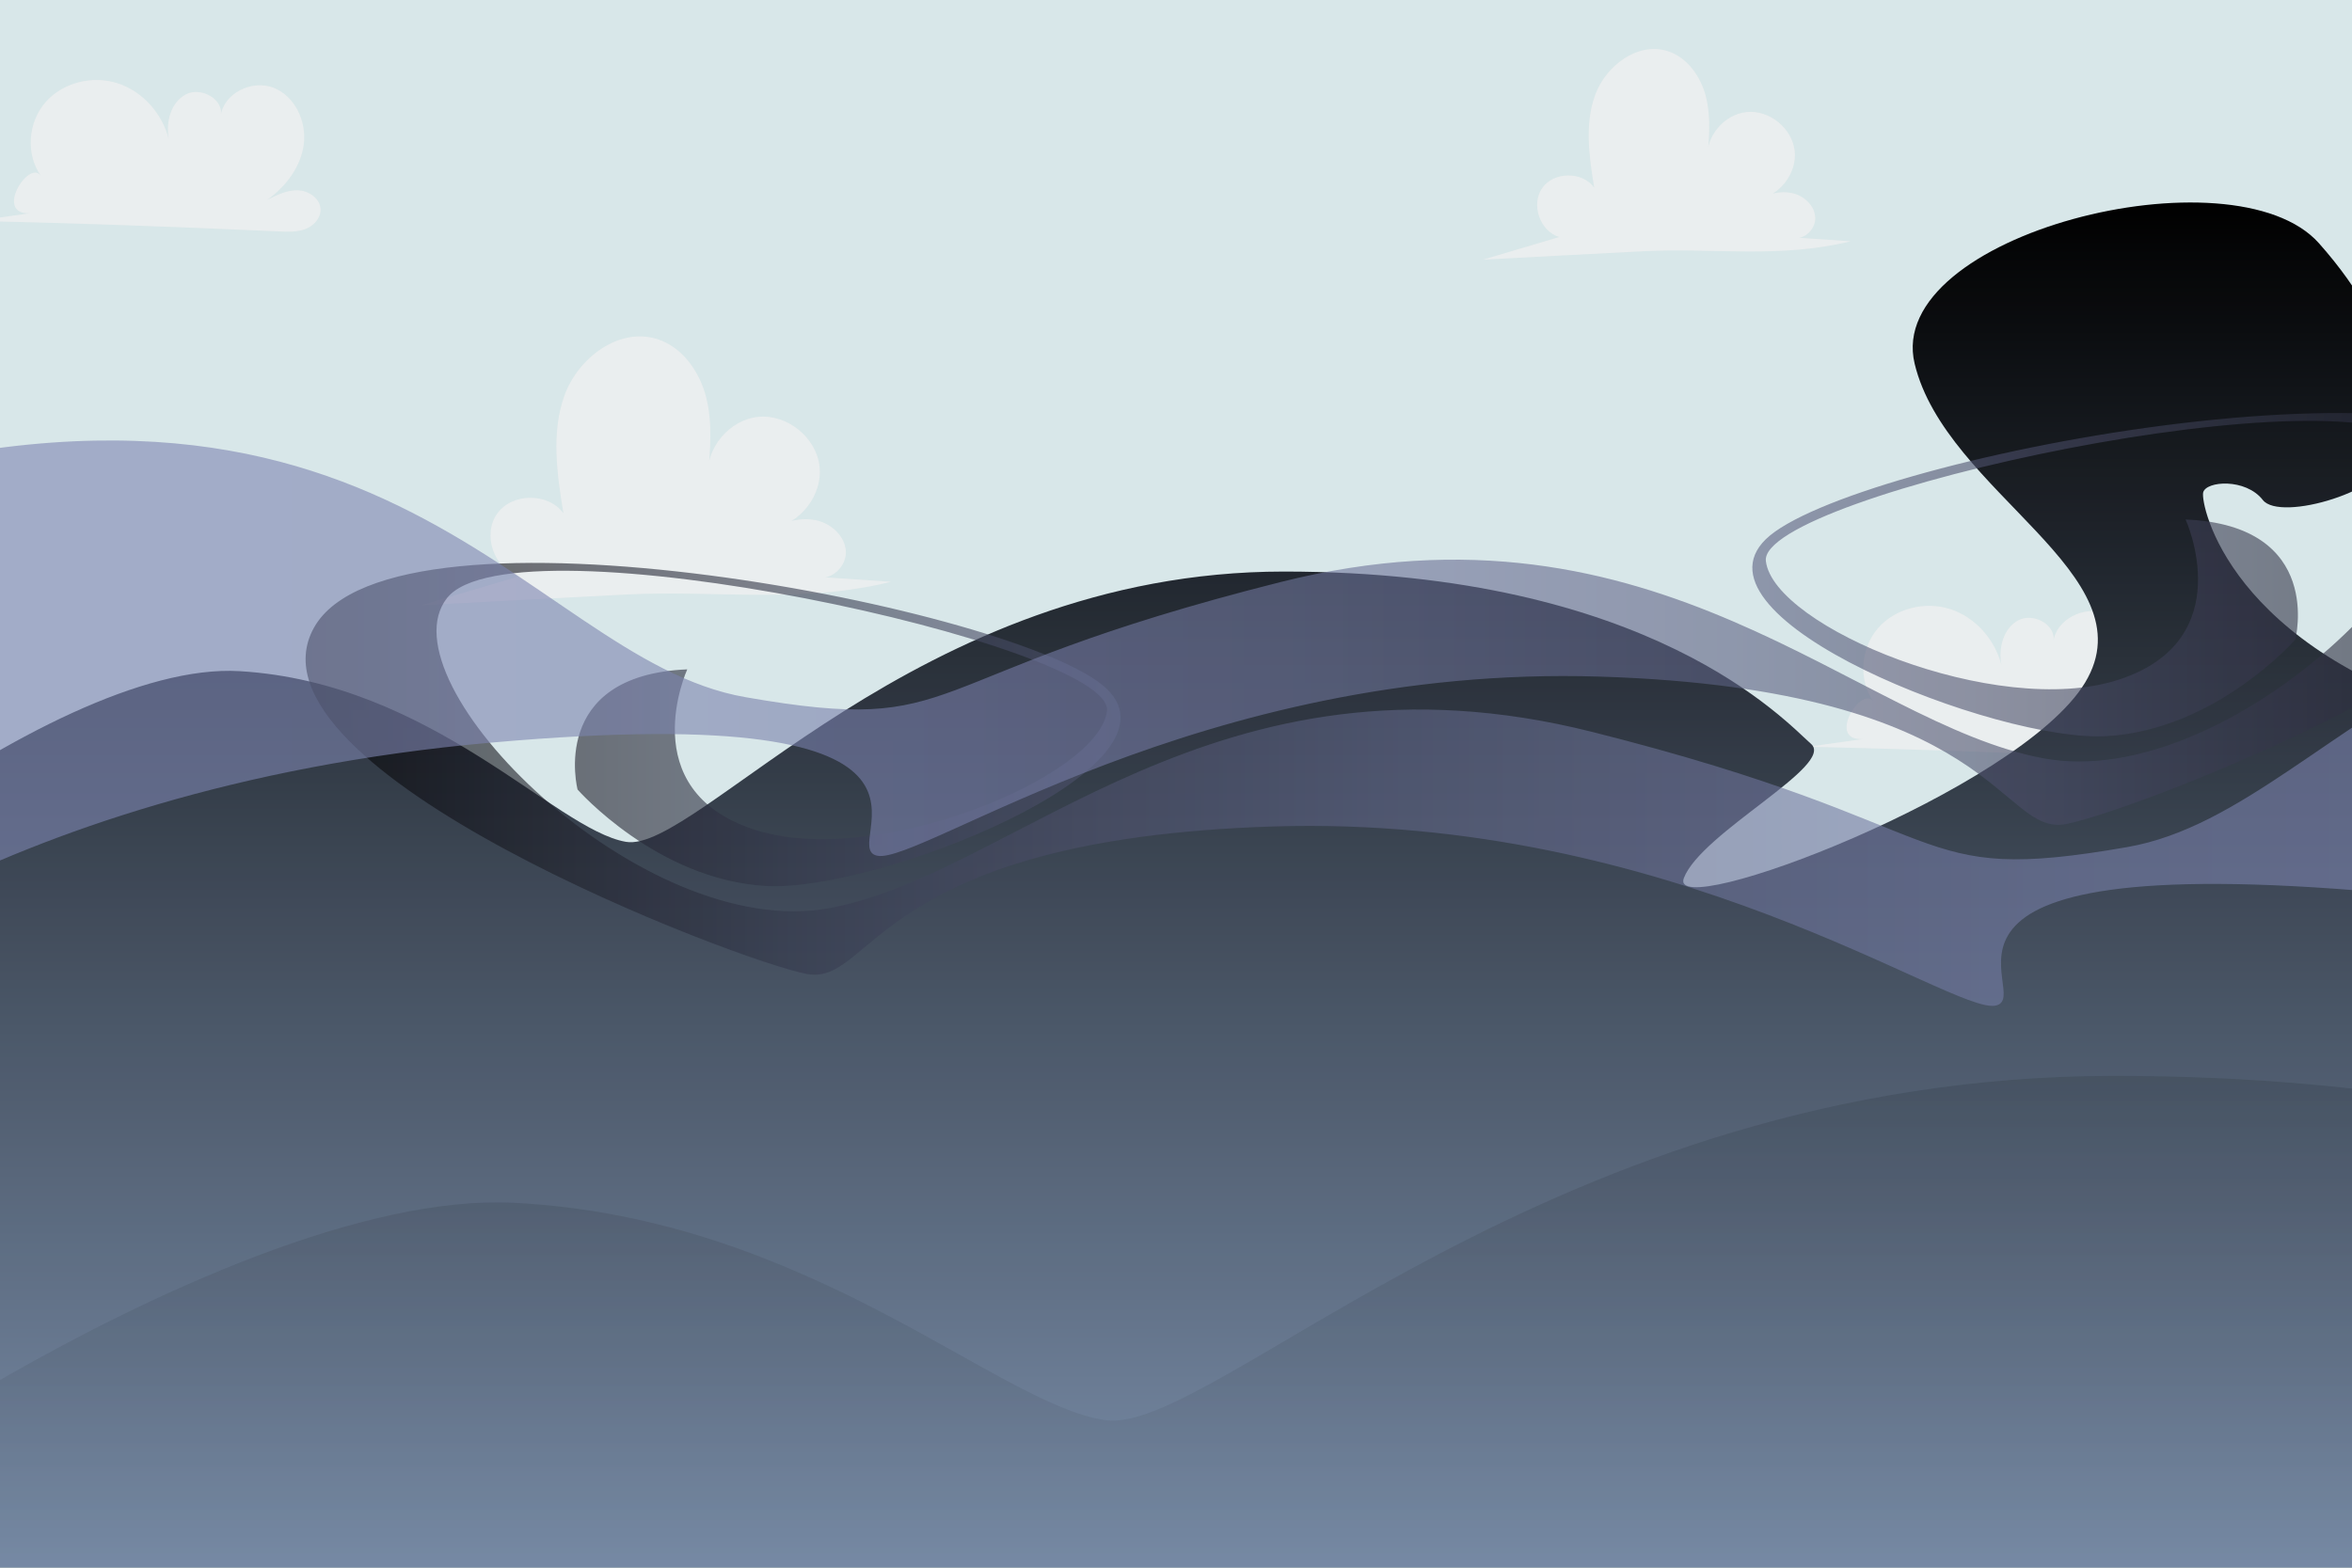 <svg width="1440" height="960" viewBox="0 0 1440 960" fill="none" xmlns="http://www.w3.org/2000/svg">
<rect x="0" y="0" width="1440" height="960" fill="#333333" stroke="none"/>
<g clip-path="url(#clip0_211_772)">
<rect width="1440" height="960" fill="white"/>
<g clip-path="url(#clip1_211_772)">
<rect width="1623" height="1033" transform="translate(-92 -45)" fill="#E3F2F4"/>
<path d="M364.335 919.835C310.235 921.139 259.166 917.247 205.782 923.138C179.805 925.999 37.672 940.916 37.061 910.01C10.748 899.932 -18.555 905.087 -46.699 906.581C-74.844 908.074 -106.714 903.951 -124.018 881.713C-136.901 865.155 -138.374 842.118 -133.975 821.626C-128.418 795.791 -112.63 770.523 -87.916 761.119C-63.203 751.715 -30.217 764.106 -23.859 789.774C-20.028 772.354 -10.808 758.552 3.675 748.348C21.273 735.936 48.05 734.105 62.974 749.611C61.185 718.579 86.256 688.346 117.095 684.328C147.935 680.309 179.91 703.136 186.12 733.6C196.709 684.391 194.267 642.082 244.999 615.847C278.132 598.721 327.264 607.915 340.147 642.903C360.651 592.557 412.435 556.581 466.767 554.919C521.119 553.257 575.009 585.993 598.543 634.971C605.574 604.044 640.687 582.627 671.42 590.537C702.154 598.427 722.573 634.129 713.795 664.593C722.321 647.657 749.518 649.004 761.98 663.31C774.442 677.616 775.347 698.592 772.8 717.38C791.114 683.507 824.163 657.966 861.57 648.793C898.977 639.62 940.11 646.942 972.023 668.486C955.372 637.58 965.371 596.239 991.452 572.717C1017.53 549.196 1056.41 542.779 1090.35 551.889C1124.28 560.999 1153.29 584.099 1174.4 612.165C1178.97 584.962 1215.66 559.421 1241.83 574.359C1263.74 586.855 1279.53 630.069 1282.6 652.917C1300.85 619.276 1346.91 602.824 1380.83 623.884C1413.83 644.354 1422.19 695.457 1397.43 725.374C1408.61 711.825 1431.24 711.952 1444.82 723.06C1458.4 734.189 1463.47 753.314 1461.32 770.734C1459.18 788.154 1450.78 804.185 1441.32 818.954C1468.63 805.511 1502.62 806.668 1528.96 821.963C1547.67 832.84 1563.27 854.341 1557.21 875.107C1550.16 899.238 1520.43 907.001 1495.51 910.41C1432.13 919.078 1368.45 925.389 1304.71 930.775C1245.79 935.74 1188.32 944.198 1130.26 950.909C1084.05 956.253 1037.36 950.636 991.116 945.692C783.031 923.433 573.493 914.786 364.292 919.856L364.335 919.835Z" fill="#F1F4DC"/>
<path d="M1482.77 758.237C1495 759.078 1506.71 765.621 1513.82 775.572C1518.62 782.305 1521.32 790.279 1523.93 798.126C1533.65 827.307 1543.4 856.487 1553.12 885.668C1484.23 884.721 1414.4 880.303 1345.57 882.786C1297.84 884.511 1246.44 888.971 1208.99 850.365C1202.76 843.948 1172.74 786.134 1173.96 785.945C1186.11 783.883 1199.2 789.416 1206.19 799.536C1200.48 789.1 1195.33 777.866 1195.12 765.979C1194.89 753.882 1203.71 733.264 1219.05 735.115C1230.48 736.483 1244.9 758.973 1249.64 768.314C1246.73 757.753 1243.81 747.191 1240.9 736.63C1239.15 730.318 1237.45 723.502 1239.72 717.379C1243.07 708.438 1254.54 704.378 1263.66 707.281C1272.77 710.184 1279.34 718.473 1282.6 727.457C1285.87 736.44 1286.33 746.139 1286.75 755.691C1281.32 744.961 1287.34 730.066 1298.73 726.153C1310.12 722.218 1324.05 730.234 1326.39 742.037C1323.65 728.256 1307.23 696.509 1322.37 685.422C1327.76 681.487 1335.78 682.581 1340.89 686.852C1346.01 691.123 1348.53 697.898 1349.06 704.546C1349.59 711.194 1348.32 717.842 1347.08 724.406C1346.68 710.205 1359.33 696.951 1373.54 696.656C1387.75 696.362 1400.93 709.09 1401.14 723.291C1401.14 708.143 1398.63 692.47 1414.8 685.064C1426.29 679.804 1441.81 684.454 1448.12 695.478C1455.6 708.501 1449.41 727.12 1435.98 733.811C1463.55 720.051 1512.96 729.35 1493.85 770.923C1488.88 781.758 1479.78 790.131 1470.42 797.516C1480.6 795.181 1487.55 810.118 1482.46 819.228C1476.86 829.242 1467.09 833.008 1456.27 835.049C1442.76 837.595 1427.58 837.468 1416.86 843.464C1387.16 860.106 1365.31 882.575 1329.48 886.552C1326.87 886.846 1324.18 887.056 1321.4 887.183" fill="#EAF0D8"/>
<path d="M-68.003 761.582C-59.182 765.474 -51.836 772.143 -43.226 776.498C-59.456 765.116 -69.034 744.919 -67.582 725.164C-67.139 719.252 -65.708 713.256 -62.193 708.501C-58.677 703.746 -52.783 700.443 -46.91 701.201C-39.227 702.21 -33.922 709.511 -31.354 716.811C-28.785 724.112 -27.943 732.043 -24.365 738.902C-21.018 720.998 -3.967 706.629 14.263 706.376C32.493 706.124 49.944 719.967 53.796 737.787C54.596 726.678 51.859 715.654 50.386 704.63C48.912 693.606 48.87 681.698 54.512 672.104C60.153 662.489 73.121 656.493 82.93 661.774C88.424 664.72 91.877 670.463 93.876 676.354C99.16 691.923 95.918 708.922 92.634 725.037C90.803 714.581 97.16 703.262 107.054 699.391C116.948 695.52 129.305 699.496 135.072 708.417C140.84 717.337 139.388 730.234 131.788 737.64C130.82 714.413 146.482 691.481 168.459 683.907C177.658 680.751 189.699 681.025 194.94 689.209C199.003 695.541 197.235 703.915 194.54 710.963C189.32 724.512 181.089 736.903 170.606 746.96C211.023 708.143 258.281 791.52 209.802 815.146C216.791 800.966 239.42 800.461 249.903 812.306C260.387 824.151 259.502 843.022 251.44 856.613C243.378 870.204 229.611 879.419 215.549 886.657C179.594 905.171 144.566 908.137 105.391 908.979C60.617 909.926 16.326 917.521 -28.828 916.763C-42.679 916.532 -56.762 915.9 -69.855 911.377C-131.112 890.212 -116.966 739.996 -67.981 761.603L-68.003 761.582Z" fill="#EAF0D8"/>
<path d="M1171.25 886.615C1120.56 912.703 1060.06 916.679 1005.49 901.405C973.223 892.358 943.141 872.603 921.964 846.641C912.723 835.301 897.083 835.049 884.831 826.191C872.474 817.25 862.77 804.48 858.139 789.9C855.445 781.379 854.729 771.091 860.728 764.464C867.212 757.311 878.832 757.69 887.652 761.582C896.472 765.474 903.819 772.143 912.428 776.498C896.198 765.116 886.62 744.919 888.073 725.164C888.515 719.252 889.946 713.256 893.462 708.501C896.977 703.746 902.871 700.443 908.745 701.201C916.428 702.21 921.733 709.511 924.301 716.811C926.869 724.112 927.711 732.043 931.29 738.902C934.637 720.998 951.688 706.629 969.918 706.376C988.147 706.124 1005.6 719.967 1009.45 737.787C1010.25 726.678 1007.51 715.654 1006.04 704.63C1004.57 693.606 1004.52 681.698 1010.17 672.104C1015.81 662.489 1028.78 656.493 1038.58 661.774C1044.08 664.72 1047.53 670.463 1049.53 676.354C1054.81 691.923 1051.57 708.922 1048.29 725.037C1046.46 714.581 1052.81 703.262 1062.71 699.391C1072.6 695.52 1084.96 699.496 1090.73 708.417C1096.49 717.337 1095.04 730.234 1087.44 737.64C1086.47 714.413 1102.14 691.481 1124.11 683.907C1133.31 680.751 1145.35 681.025 1150.59 689.209C1154.66 695.541 1152.89 703.915 1150.19 710.963C1144.97 724.512 1136.74 736.903 1126.26 746.96C1166.68 708.143 1213.94 791.52 1165.46 815.146C1172.45 800.966 1195.07 800.461 1205.56 812.306C1216.04 824.151 1215.16 843.022 1207.09 856.613C1199.03 870.204 1185.27 879.419 1171.2 886.657L1171.25 886.615Z" fill="#EAF0D8"/>
<path d="M610.584 835.007C597.07 837.552 581.892 837.426 571.178 843.422C541.475 860.064 519.625 882.533 483.797 886.51C446.621 890.633 390.206 878.073 363.345 850.365C357.114 843.948 327.096 786.134 328.317 785.945C340.463 783.883 353.557 789.416 360.545 799.536C354.841 789.1 349.683 777.866 349.473 765.979C349.241 753.882 358.061 733.264 373.407 735.115C384.838 736.483 399.236 758.973 403.994 768.314C401.089 757.753 398.163 747.191 395.258 736.63C393.511 730.318 391.806 723.502 394.079 717.379C397.426 708.438 408.899 704.378 418.014 707.281C427.107 710.184 433.696 718.473 436.959 727.457C440.222 736.44 440.685 746.139 441.106 755.691C435.675 744.961 441.695 730.066 453.084 726.153C464.472 722.218 478.408 730.234 480.744 742.037C478.008 728.256 461.588 696.509 476.724 685.422C482.113 681.487 490.133 682.581 495.248 686.852C500.363 691.123 502.889 697.898 503.416 704.546C503.942 711.194 502.679 717.842 501.437 724.406C501.037 710.205 513.688 696.951 527.898 696.656C542.107 696.362 555.284 709.09 555.495 723.291C555.495 708.143 552.99 692.47 569.157 685.064C580.65 679.804 596.165 684.454 602.48 695.478C609.953 708.501 603.764 727.12 590.334 733.811C617.91 720.051 667.316 729.35 648.202 770.923C643.234 781.758 634.14 790.131 624.772 797.516C634.961 795.181 641.908 810.118 636.813 819.228C631.214 829.242 621.446 833.008 610.626 835.049L610.584 835.007Z" fill="#EAF0D8"/>
<path d="M478.071 949.52C489.249 955.096 502.342 957.473 512.194 964.858H1061.59C1070.03 950.173 1071.59 931.28 1062.77 916.658C1048.63 893.179 1012.25 888.13 991.41 905.276C1002.67 893.747 1009.79 878.178 1010.92 862.084C994.547 858.886 976.843 863.451 964.045 874.16C980.801 858.886 991.705 836.459 990.147 813.863C988.59 791.267 973.223 769.408 951.456 763.054C929.69 756.701 903.335 768.651 896.262 790.173C897.904 763.202 877.569 736.567 851.087 731.055C824.606 725.521 795.303 741.784 785.999 767.157C782.546 736.398 775.116 700.065 746.487 688.22C721.584 677.911 692.029 693.374 677.441 716.012C664.537 736.02 660.474 760.109 657.695 783.925C655.506 769.198 636.14 756.932 621.952 764.653C606.942 772.816 605.553 795.875 616.499 808.498C598.796 794.97 572.777 792.761 553.369 803.933C533.56 815.357 522.382 839.72 525.856 862.189C521.498 851.964 505.563 847.399 495.648 854.131C484.049 862.021 481.544 878.83 486.133 892.085C490.722 905.339 500.763 915.859 510.51 925.936C503.71 919.162 496.574 912.177 487.501 909.042C478.429 905.928 466.809 907.927 461.841 916.153C454.642 928.061 465.609 943.293 478.071 949.52Z" fill="#F1D2D3"/>
<path d="M47.186 956.568C53.775 959.851 61.185 961.765 67.795 964.858H522.656C527.582 953.686 527.855 940.432 521.519 929.891C510.046 910.851 480.534 906.749 463.63 920.655C472.766 911.293 478.534 898.67 479.46 885.626C466.177 883.038 451.799 886.741 441.421 895.409C455.02 883.017 463.861 864.84 462.598 846.494C461.335 828.148 448.873 810.434 431.212 805.279C413.551 800.125 392.184 809.824 386.437 827.286C387.764 805.405 371.26 783.799 349.788 779.317C328.317 774.836 304.551 788.028 296.993 808.603C294.194 783.651 288.152 754.176 264.954 744.562C244.767 736.209 220.769 748.727 208.939 767.115C198.477 783.357 195.172 802.902 192.919 822.215C191.151 810.265 175.426 800.314 163.912 806.584C151.744 813.211 150.608 831.914 159.491 842.16C145.135 831.199 124.021 829.39 108.275 838.457C92.213 847.714 83.141 867.491 85.961 885.71C82.425 877.421 69.5 873.718 61.459 879.188C52.049 885.584 50.028 899.217 53.754 909.989C57.48 920.74 65.626 929.281 73.541 937.465C68.026 931.974 62.237 926.294 54.87 923.769C47.502 921.245 38.071 922.864 34.051 929.534C28.198 939.191 37.103 951.54 47.207 956.59L47.186 956.568Z" fill="#F1D2D3"/>
<path d="M999.241 959.408C1003.6 961.596 1008.38 963.111 1012.97 964.857H1430.78C1434.4 955.201 1434.27 944.155 1428.9 935.256C1418.51 918.004 1391.75 914.301 1376.45 926.904C1384.74 918.425 1389.96 906.98 1390.8 895.156C1378.76 892.821 1365.75 896.166 1356.34 904.013C1368.66 892.8 1376.66 876.305 1375.52 859.706C1374.38 843.085 1363.08 827.033 1347.08 822.383C1331.08 817.713 1311.72 826.507 1306.52 842.307C1307.72 822.489 1292.77 802.923 1273.32 798.862C1253.87 794.802 1232.33 806.752 1225.49 825.392C1222.95 802.775 1217.49 776.077 1196.46 767.388C1178.17 759.814 1156.45 771.175 1145.73 787.817C1136.26 802.523 1133.27 820.237 1131.23 837.721C1129.63 826.886 1115.38 817.881 1104.96 823.561C1093.93 829.558 1092.92 846.494 1100.96 855.793C1087.95 845.863 1068.83 844.222 1054.56 852.448C1040.02 860.842 1031.79 878.746 1034.35 895.261C1031.15 887.751 1019.45 884.384 1012.14 889.349C1003.62 895.156 1001.79 907.506 1005.16 917.247C1008.52 926.988 1015.91 934.73 1023.07 942.136C1018.08 937.149 1012.84 932.016 1006.17 929.723C999.494 927.43 990.947 928.902 987.305 934.94C982 943.692 990.063 954.885 999.22 959.45L999.241 959.408Z" fill="#F1D2D3"/>
<path d="M772.821 956.631C774.252 959.598 775.831 962.312 777.473 964.857H1106.85C1109.31 963.406 1111.63 961.744 1113.76 959.787C1121.88 952.297 1126.16 939.485 1120.7 929.87C1116.49 922.443 1107.5 918.677 1098.96 918.741C1090.41 918.783 1082.22 922.044 1074.58 925.852C1086.94 916.994 1096.89 903.866 1099.04 888.823C1101.19 873.781 1094.14 857.055 1080.41 850.491C1066.69 843.927 1047.43 850.68 1043.05 865.239C1045.85 853.478 1048.65 841.507 1048.04 829.431C1047.43 817.355 1042.92 804.921 1033.45 797.389C1019.37 786.218 998.336 788.869 982.611 797.579C960.634 809.739 945.015 832.755 941.857 857.665C937.731 845.463 942.362 832.229 942.847 819.354C943.331 806.478 935.816 790.699 922.954 791.541C914.639 792.088 908.576 799.43 904.092 806.457C888.536 830.736 878.642 858.633 875.422 887.288C857.065 869.741 856.602 834.27 832.289 826.991C815.259 821.878 797.387 836.5 792.335 853.542C787.283 870.583 791.43 888.845 795.577 906.117C791.809 896.482 787.809 886.467 780.126 879.524C772.442 872.582 759.959 869.784 751.728 876.053C741.771 883.648 743.35 899.132 748.066 910.725C754.57 926.735 765.264 941.063 772.821 956.631Z" fill="#F9E9CA"/>
<path d="M-113.43 958.273C-112.272 960.65 -111.03 962.817 -109.704 964.858H153.934C155.913 963.701 157.765 962.375 159.47 960.797C165.975 954.801 169.385 944.555 165.027 936.855C161.659 930.901 154.46 927.893 147.619 927.935C140.777 927.977 134.23 930.586 128.105 933.636C137.998 926.546 145.977 916.048 147.682 903.993C149.387 891.938 143.745 878.557 132.757 873.318C121.768 868.059 106.359 873.466 102.844 885.121C105.075 875.696 107.328 866.123 106.844 856.445C106.359 846.768 102.739 836.816 95.16 830.799C83.898 821.858 67.058 823.983 54.47 830.946C36.871 840.687 24.389 859.117 21.841 879.041C18.536 869.279 22.241 858.675 22.641 848.388C23.02 838.079 17 825.455 6.706 826.129C0.054 826.57 -4.788 832.44 -8.387 838.058C-20.849 857.497 -28.764 879.819 -31.332 902.752C-46.026 888.719 -46.384 860.316 -65.855 854.489C-79.496 850.407 -93.79 862.105 -97.831 875.738C-101.873 889.371 -98.568 903.993 -95.221 917.815C-98.231 910.094 -101.431 902.099 -107.578 896.545C-113.724 890.991 -123.723 888.74 -130.312 893.768C-138.269 899.848 -137.027 912.24 -133.259 921.518C-128.039 934.331 -119.492 945.818 -113.451 958.252L-113.43 958.273Z" fill="#F9E9CA"/>
<path d="M386.522 964.858H626.204C626.456 964.689 626.751 964.542 627.004 964.374C638.834 956.695 648.665 945.081 651.612 931.28C654.559 917.5 649.486 901.636 637.55 894.126C629.088 888.803 617.489 888.992 609.111 893.999C617.173 880.871 614.942 861.053 601.953 851.985C587.576 841.95 565.304 848.787 557.263 863.83C560.463 855.015 563.22 846.01 563.599 836.69C564.062 825.034 560.189 812.58 550.885 805.532C536.233 794.444 513.751 801.345 501.9 815.378C490.048 829.411 486.07 848.282 482.512 866.312C484.765 853.332 486.996 839.888 483.67 827.138C480.365 814.389 469.882 802.502 456.725 801.976C442.053 801.387 430.412 814.389 424.076 827.622C413.656 849.334 411.361 874.833 417.74 898.06C412.267 888.992 406.457 879.567 397.384 874.118C388.311 868.669 374.965 868.732 368.544 877.147C363.429 883.859 364.271 893.368 366.797 901.426C370.544 913.418 377.617 924.295 386.88 932.795C376.902 928.04 365.618 925.978 354.609 927.156C352.904 927.346 369.934 953.665 372.165 955.79C376.754 960.124 381.491 962.607 386.543 964.879L386.522 964.858Z" fill="#F9E9CA"/>
<path d="M999.409 875.065C996.462 872.813 992.589 872.224 989.095 873.108C991.537 860.401 989.81 844.537 973.454 845.526C962.382 846.199 953.751 853.836 949.835 863.577C946.93 857.771 941.099 853.921 933.669 854.931C922.785 856.382 918.575 866.67 919.207 876.516C919.375 879.209 923.585 879.23 923.417 876.516C923.08 871.32 923.522 863.388 929.374 860.8C938.489 856.761 947.709 862.021 947.646 872.477C947.646 875.233 951.604 875.128 951.856 872.477C952.74 862.925 958.466 854.615 967.623 851.207C985.916 844.369 987.2 863.83 984.211 875.654C983.706 876.095 983.222 876.558 982.78 877.105C981.117 879.209 984.085 882.197 985.748 880.072C985.916 879.861 986.106 879.693 986.295 879.504C986.948 879.398 987.537 878.999 987.811 878.241C990.421 876.579 993.915 876.348 996.61 878.241C1000.44 880.955 1000.82 886.425 998.61 890.255C997.262 892.611 1000.88 894.736 1002.25 892.379C1005.45 886.825 1004.71 879.146 999.409 875.107V875.065Z" fill="#F1D2D3"/>
<path d="M865.949 879.209C856.644 877.063 852.813 885.436 851.508 893.305C847.445 886.341 841.298 878.662 833.594 883.606C824.374 889.518 827.721 903.109 834.183 909.442C836.12 911.335 839.088 908.369 837.152 906.475C834.604 903.972 832.752 901.173 832.415 897.534C831.952 892.737 833.657 882.617 842.961 888.613C846.772 891.075 849.213 897.807 851.213 901.615C852.203 903.488 855.15 902.583 855.129 900.563C855.108 895.198 854.644 886.657 860.707 884.153C870.011 880.303 872.685 895.682 870.138 899.911C868.727 902.246 872.369 904.35 873.78 902.036C877.842 895.304 874.474 881.208 865.97 879.251L865.949 879.209Z" fill="#F1D2D3"/>
<path d="M986.779 920.655C979.348 922.949 970.296 931.953 973.096 940.263C973.959 942.809 978.022 941.715 977.159 939.148C975.243 933.426 982.464 926.736 987.432 924.947C993.431 922.801 999.178 927.051 1000.04 933.131C1000.42 935.803 1004.48 934.667 1004.1 932.016C1002.97 924.001 994.673 918.236 986.779 920.676V920.655Z" fill="#F1D2D3"/>
<path d="M532.76 870.604C529.202 866.228 521.414 865.092 517.73 869.573C516.088 861.557 508.678 853.752 500.868 852.553C493.206 851.375 486.575 858.317 483.944 865.765C480.555 863.156 475.734 862.252 471.398 864.271C463.23 868.079 458.746 880.345 465.566 887.33C467.461 889.265 470.429 886.299 468.535 884.363C464.261 879.987 467.019 872.54 471.292 869.258C474.808 866.565 480.323 867.196 482.849 870.268C482.681 871.635 482.681 872.982 482.849 874.223C482.975 875.043 483.438 875.464 484.028 875.632C484.028 875.716 484.028 875.801 483.986 875.906C483.375 878.536 487.438 879.672 488.049 877.021C488.701 874.202 488.238 871.614 487.059 869.426C488.491 862.02 496.469 854.32 503.584 857.96C509.015 860.737 514.888 867.596 513.814 873.949C513.372 876.6 517.435 877.736 517.877 875.064C517.898 874.896 517.898 874.707 517.919 874.538C518.761 874.854 519.709 874.707 520.172 873.613C521.666 870.141 526.34 870.204 528.845 872.582C530.381 874.033 531.181 876.074 531.623 878.073C531.707 878.409 532.549 884.637 531.855 884.595C529.16 884.405 529.16 888.613 531.855 888.803C539.959 889.392 535.391 873.865 532.739 870.625L532.76 870.604Z" fill="#F1D2D3"/>
<path d="M463.651 915.332C460.094 902.225 443.906 902.289 439.085 912.345C432.37 905.381 417.108 913.06 423.802 924.863C425.129 927.219 428.77 925.094 427.444 922.738C422.371 913.776 436.538 911.02 437.801 919.603C438.159 921.96 441.99 921.371 441.927 919.035C441.674 907.864 456.578 905.381 459.567 916.448C460.283 919.056 464.346 917.941 463.63 915.332H463.651Z" fill="#F1D2D3"/>
<path d="M1343.46 964.858H1545.27C1545.48 964.711 1545.71 964.605 1545.95 964.458C1555.9 957.999 1564.18 948.216 1566.66 936.603C1569.14 924.99 1564.87 911.651 1554.83 905.318C1547.71 900.837 1537.93 901.005 1530.87 905.213C1537.65 894.168 1535.78 877.463 1524.85 869.847C1512.75 861.39 1493.99 867.154 1487.21 879.819C1489.91 872.393 1492.22 864.819 1492.54 856.971C1492.94 847.167 1489.68 836.669 1481.85 830.736C1469.51 821.395 1450.59 827.223 1440.59 839.025C1430.59 850.828 1427.26 866.733 1424.25 881.902C1426.15 870.983 1428.02 859.643 1425.24 848.914C1422.46 838.184 1413.64 828.17 1402.55 827.728C1390.19 827.223 1380.4 838.184 1375.06 849.313C1366.3 867.596 1364.36 889.055 1369.71 908.621C1365.1 900.984 1360.22 893.053 1352.57 888.466C1344.93 883.88 1333.69 883.943 1328.28 891.033C1323.97 896.693 1324.68 904.708 1326.81 911.483C1329.97 921.581 1335.92 930.733 1343.71 937.886C1335.31 933.889 1325.8 932.143 1316.54 933.132C1315.1 933.279 1329.44 955.454 1331.33 957.242C1335.21 960.882 1339.19 962.985 1343.44 964.9L1343.46 964.858Z" fill="#F9E9CA"/>
<path d="M1466.61 885.479C1463.6 881.797 1457.05 880.829 1453.93 884.616C1452.54 877.863 1446.31 871.298 1439.72 870.289C1433.28 869.3 1427.68 875.128 1425.47 881.397C1422.61 879.188 1418.57 878.431 1414.91 880.135C1408.02 883.354 1404.25 893.663 1410 899.553C1411.6 901.194 1414.11 898.691 1412.51 897.05C1408.91 893.368 1411.22 887.078 1414.84 884.321C1417.81 882.049 1422.44 882.575 1424.57 885.184C1424.42 886.341 1424.42 887.456 1424.57 888.508C1424.67 889.202 1425.07 889.56 1425.56 889.707C1425.56 889.792 1425.56 889.855 1425.52 889.939C1424.99 892.148 1428.42 893.095 1428.93 890.886C1429.47 888.508 1429.09 886.32 1428.1 884.49C1429.3 878.241 1436.02 871.761 1442.02 874.833C1446.59 877.168 1451.53 882.954 1450.65 888.298C1450.27 890.528 1453.7 891.496 1454.06 889.245C1454.08 889.097 1454.08 888.95 1454.1 888.803C1454.82 889.076 1455.62 888.929 1456 888.024C1457.26 885.1 1461.2 885.142 1463.3 887.162C1464.59 888.382 1465.26 890.086 1465.64 891.79C1465.7 892.085 1466.42 897.323 1465.83 897.281C1463.55 897.113 1463.55 900.669 1465.83 900.816C1472.65 901.321 1468.8 888.235 1466.56 885.5L1466.61 885.479Z" fill="#F1D2D3"/>
<path d="M1408.42 923.159C1405.43 912.113 1391.79 912.177 1387.75 920.634C1382.11 914.764 1369.25 921.244 1374.89 931.175C1376 933.152 1379.08 931.385 1377.94 929.386C1373.67 921.854 1385.6 919.519 1386.68 926.735C1386.97 928.734 1390.21 928.229 1390.15 926.273C1389.94 916.868 1402.49 914.785 1405.01 924.085C1405.6 926.273 1409.03 925.347 1408.42 923.138V923.159Z" fill="#F1D2D3"/>
<path d="M710.743 797.095C708.638 791.751 705.417 787.859 699.312 787.354C688.45 786.47 678.493 795.412 676.599 805.742C672.852 801.387 668.368 797.032 663.295 795.222C657.064 792.992 651.633 796.148 646.728 799.893C637.739 806.709 636.371 821.647 643.865 830.378C645.633 832.44 648.602 829.452 646.833 827.412C644.265 824.403 643.381 817.965 643.402 814.157C643.402 807.846 647.254 804.164 652.222 801.176C662.516 795.012 671.273 805.594 677.272 813.189C678.83 815.167 681.504 812.705 680.514 810.665C679.925 802.291 685.651 794.675 693.734 792.256C699.944 790.383 704.638 793.097 706.996 799.093C708.385 802.628 712.174 810.433 709.838 814.031C708.364 816.303 712.006 818.428 713.48 816.156C717.142 810.496 712.911 802.649 710.743 797.116V797.095Z" fill="#EAF0D8"/>
<path d="M814.206 785.502C808.67 784.661 802.839 786.007 798.755 789.289C797.871 777.003 794.25 760.929 781.873 761.876C771.305 762.696 756.275 778.181 763.959 788.7C765.537 790.867 769.2 788.763 767.6 786.575C760.78 777.255 781.599 758.804 789.219 770.039C793.577 776.498 794.693 786.091 794.798 794.233C794.061 795.79 793.598 797.537 793.451 799.472C793.303 801.723 796.187 802.06 797.261 800.545C798.145 800.377 798.945 799.746 798.987 798.588C799.008 797.579 799.029 796.4 799.008 795.117C801.197 791.498 805.66 789.71 810.102 789.479C814.375 789.268 824.942 793.055 819.006 798.694C817.027 800.566 820.016 803.533 821.974 801.66C828.858 795.138 821.658 786.596 814.227 785.481L814.206 785.502Z" fill="#EAF0D8"/>
<path d="M888.578 783.988C877.821 784.009 869.548 793.034 867.633 803.091C867.128 805.742 871.19 806.878 871.695 804.206C873.127 796.737 878.179 789.984 886.01 788.511C894.641 786.891 902.977 793.56 903.503 802.27C903.671 804.963 907.881 804.984 907.713 802.27C907.124 792.277 898.83 783.967 888.599 783.988H888.578Z" fill="#EAF0D8"/>
<path d="M327.138 851.123C325.559 847.252 320.654 845.106 316.949 843.885C310.592 841.782 304.003 843.401 299.204 847.504C298.846 837.847 282.826 828.843 274.848 828.716C260.85 828.485 252.303 840.246 249.651 852.722C244.009 847.252 234.347 847.167 228.453 854.342C220.854 863.578 222.222 877.106 229.842 885.794C231.631 887.835 234.6 884.848 232.81 882.828C227.99 877.337 226.242 869.679 228.579 862.694C230.2 857.897 233.926 853.121 239.378 852.743C243.736 852.427 247.125 855.204 248.788 858.865C248.788 859.138 248.746 859.412 248.725 859.685C248.703 860.527 249.103 861.074 249.651 861.39C249.672 861.495 249.714 861.579 249.735 861.684C250.24 864.335 254.303 863.22 253.798 860.569C253.629 859.643 253.356 858.802 253.04 857.981C253.798 848.493 258.092 838.205 267.439 834.418C272.954 832.188 279.079 832.588 284.321 835.533C287.879 837.532 297.857 845.842 294.089 850.723C293.183 851.901 293.689 853.353 294.615 854.047C294.91 855.709 297.393 856.698 298.488 854.826C301.562 849.566 307.308 846.284 313.476 847.399C317.139 848.072 320.696 849.524 322.444 852.827C324.486 856.677 323.054 860.906 321.581 864.819C320.612 867.344 324.675 868.438 325.643 865.934C327.285 861.642 328.969 855.646 327.138 851.123Z" fill="#EAF0D8"/>
<path d="M1194.8 839.803C1190.44 837.594 1185.37 838.394 1181.1 840.561C1178.84 831.746 1170.19 825.413 1160.47 827.538C1148.95 830.063 1141.77 840.624 1139.82 851.69C1135.14 846.536 1129.02 844.495 1122.49 850.344C1114.81 857.223 1115.12 868.542 1121.99 875.822C1123.84 877.799 1126.83 874.812 1124.95 872.855C1120.03 867.638 1119.36 859.748 1124.41 854.32C1126.7 851.859 1130.28 849.734 1133.63 851.438C1136.17 852.721 1137.82 855.625 1139.25 857.981C1139.25 858.086 1139.25 858.17 1139.25 858.275C1139.29 860.989 1143.5 860.989 1143.46 858.275C1143.33 848.934 1147.23 838.899 1155.67 833.997C1165.04 828.569 1176.09 833.134 1177.29 843.338C1175.62 845.484 1175.31 848.492 1178.4 849.902C1180.34 850.786 1182.04 848.703 1181.45 847.23C1181.45 847.146 1181.52 847.083 1181.54 846.999C1181.58 846.494 1181.6 846.01 1181.6 845.505C1183.31 844.537 1186.44 843.022 1186.63 842.98C1190.49 842.012 1193.66 843.548 1196.36 846.22C1200.25 850.091 1205.3 858.717 1198.63 862.546C1196.3 863.893 1198.4 867.532 1200.76 866.186C1211.81 859.811 1203.45 844.2 1194.78 839.782L1194.8 839.803Z" fill="#EAF0D8"/>
<path d="M1215.09 912.345C1213.37 908.726 1213.37 905.276 1209.7 902.562C1205.33 899.301 1199.37 898.88 1194.11 898.859C1183.1 898.838 1180.04 907.948 1176.8 917.121C1175.9 919.687 1179.96 920.781 1180.87 918.236C1183.67 910.304 1186.21 902.562 1196.44 903.151C1201.81 903.467 1207.45 903.972 1210.04 909.736C1210.8 911.44 1210.9 913.102 1211.66 914.764C1211.14 915.332 1210.69 915.985 1210.32 916.721C1209.12 919.14 1212.74 921.265 1213.96 918.846C1216.74 913.271 1231.7 915.164 1228.46 922.191C1227.35 924.632 1230.97 926.778 1232.1 924.316C1236.69 914.323 1223.3 908.81 1215.11 912.345H1215.09Z" fill="#EAF0D8"/>
<path d="M333.327 903.698C326.991 896.629 316.865 900.143 314.381 907.674C309.645 902.73 303.225 898.586 296.552 902.73C288.321 907.843 289.415 918.257 292.763 925.936C293.836 928.419 297.478 926.273 296.404 923.811C293.899 918.046 292.531 907.801 300.53 905.507C306.235 903.866 311.013 909.883 314.108 913.755C314.781 916.153 318.592 915.038 318.086 912.471C316.655 905.108 325.538 901.342 330.338 906.686C332.148 908.705 335.116 905.718 333.306 903.719L333.327 903.698Z" fill="#EAF0D8"/>
<path d="M512.278 741.721C506.952 734.694 497.079 736.104 493.522 742.878C490.449 737.682 484.491 732.611 478.408 734.379C475.187 735.304 472.703 738.734 471.019 741.448C469.04 744.603 468.303 747.822 469.987 751.252C470.787 752.893 473.25 751.462 472.429 749.821C470.935 746.791 472.577 744.077 474.324 741.658C476.471 738.692 478.513 736.293 482.618 737.345C487.08 738.481 490.512 742.247 492.133 746.392C492.175 746.518 492.259 746.602 492.322 746.686C492.259 747.086 492.196 747.486 492.175 747.885C492.091 749.716 494.932 749.716 495.017 747.885C495.353 740.08 505.016 736.819 509.815 743.152C510.91 744.582 513.373 743.173 512.257 741.721H512.278Z" fill="#C2D2D5"/>
<path d="M574.103 733.285C571.872 731.033 569.514 731.496 567.578 732.99C566.631 725.795 563.957 716.454 556.337 716.117C548.506 715.78 542.38 722.45 541.707 729.855C541.538 731.665 544.38 731.665 544.549 729.855C545.075 724.112 550.885 717.358 557.242 719.231C562.947 720.914 564.568 730.087 565.031 735.788C564.946 735.914 564.862 736.062 564.778 736.188C564.126 737.282 565.115 738.292 566.104 738.271C566.946 738.565 568.041 738.144 567.978 736.987C567.978 736.84 567.957 736.672 567.936 736.525C568.988 735.052 570.483 733.642 572.104 735.241C572.735 735.872 575.24 739.933 574.019 740.669C572.462 741.616 573.893 744.077 575.451 743.11C578.861 741.027 576.23 735.367 574.103 733.221V733.285Z" fill="#C2D2D5"/>
<path d="M425.823 768.461C424.413 768.693 423.255 769.492 422.455 770.565C421.192 767.83 419.066 765.221 417.445 763.412C414.245 759.836 409.951 759.667 405.699 761.519C398.815 764.527 395.089 775.004 403.846 778.329C405.552 778.981 406.288 776.246 404.604 775.594C401.11 774.268 400.857 770.018 402.689 767.325C404.036 765.327 406.373 764.064 408.667 763.454C412.182 762.507 414.772 764.443 416.687 767.157C418.119 769.198 421.361 773.363 420.561 775.951C420.034 777.697 422.771 778.455 423.297 776.709C423.318 776.645 423.318 776.561 423.339 776.498C423.929 776.267 424.392 775.678 424.16 774.878C423.739 773.384 424.56 771.575 426.181 771.26C427.76 770.944 429.297 772.354 429.381 773.868C429.507 775.678 432.349 775.699 432.223 773.868C432.012 770.67 429.128 767.893 425.802 768.44L425.823 768.461Z" fill="#C2D2D5"/>
<path d="M1357.94 741.721C1352.62 734.694 1342.74 736.104 1339.19 742.878C1336.11 737.682 1330.16 732.611 1324.07 734.379C1320.85 735.304 1318.37 738.734 1316.68 741.448C1314.71 744.603 1313.97 747.822 1315.65 751.252C1316.45 752.893 1318.92 751.462 1318.09 749.821C1316.6 746.791 1318.24 744.077 1319.99 741.658C1322.14 738.692 1324.18 736.293 1328.28 737.345C1332.75 738.481 1336.18 742.247 1337.8 746.392C1337.84 746.518 1337.92 746.602 1337.99 746.686C1337.92 747.086 1337.86 747.486 1337.84 747.885C1337.76 749.716 1340.6 749.716 1340.68 747.885C1341.02 740.08 1350.68 736.819 1355.48 743.152C1356.57 744.582 1359.04 743.173 1357.92 741.721H1357.94Z" fill="#C2D2D5"/>
<path d="M1419.77 733.285C1417.54 731.033 1415.18 731.496 1413.24 732.99C1412.3 725.795 1409.62 716.454 1402 716.117C1394.17 715.78 1388.05 722.45 1387.37 729.855C1387.2 731.665 1390.05 731.665 1390.21 729.855C1390.74 724.112 1396.55 717.358 1402.91 719.231C1408.61 720.914 1410.23 730.087 1410.7 735.788C1410.61 735.914 1410.53 736.062 1410.44 736.188C1409.79 737.282 1410.78 738.292 1411.77 738.271C1412.61 738.565 1413.71 738.144 1413.64 736.987C1413.64 736.84 1413.62 736.672 1413.6 736.525C1414.65 735.052 1416.15 733.642 1417.77 735.241C1418.4 735.872 1420.91 739.933 1419.68 740.669C1418.13 741.616 1419.56 744.077 1421.12 743.11C1424.53 741.027 1421.89 735.367 1419.77 733.221V733.285Z" fill="#C2D2D5"/>
<path d="M1271.49 768.461C1270.08 768.693 1268.92 769.492 1268.12 770.565C1266.86 767.83 1264.73 765.221 1263.11 763.412C1259.91 759.836 1255.62 759.667 1251.36 761.519C1244.48 764.527 1240.75 775.004 1249.51 778.329C1251.22 778.981 1251.95 776.246 1250.27 775.594C1246.77 774.268 1246.52 770.018 1248.35 767.325C1249.7 765.327 1252.04 764.064 1254.33 763.454C1257.85 762.507 1260.44 764.443 1262.35 767.157C1263.78 769.198 1267.03 773.363 1266.23 775.951C1265.7 777.697 1268.44 778.455 1268.96 776.709C1268.98 776.645 1268.98 776.561 1269 776.498C1269.59 776.267 1270.06 775.678 1269.83 774.878C1269.4 773.384 1270.23 771.575 1271.85 771.26C1273.42 770.944 1274.96 772.354 1275.05 773.868C1275.17 775.678 1278.01 775.699 1277.89 773.868C1277.68 770.67 1274.79 767.893 1271.47 768.44L1271.49 768.461Z" fill="#C2D2D5"/>
<path d="M1073.78 757.732C1064.08 751.799 1052.84 756.743 1045.76 764.485C1044.75 749.169 1034.88 734.821 1018.21 733.706C1002.34 732.633 989.621 746.855 993.242 762.465C993.726 764.527 996.905 763.665 996.42 761.582C992.842 746.181 1007.56 733.832 1022.33 737.682C1036.5 741.364 1043.05 755.06 1042.5 768.693C1042.25 769.072 1042.02 769.45 1041.78 769.85C1040.82 771.533 1043.07 773.027 1044.29 771.891C1044.98 771.764 1045.64 771.26 1045.7 770.376C1045.7 770.166 1045.72 769.976 1045.74 769.766C1051 762.066 1060.75 755.775 1070.18 759.646C1077.04 762.465 1081.17 771.07 1078.52 777.887C1078.01 776.056 1075.07 776.94 1075.4 778.939C1075.61 780.264 1075.84 781.569 1076.05 782.894C1076.24 784.093 1078.03 784.493 1078.81 783.63C1085.78 775.636 1082.54 763.097 1073.78 757.732Z" fill="#C2D2D5"/>
<path d="M1108.22 715.696C1102.68 711.594 1094.89 711.005 1089.97 716.349C1084.98 721.755 1085.06 730.129 1086.03 736.903C1086.33 738.986 1089.51 738.103 1089.21 736.02C1088.03 727.857 1089.51 713.003 1101.65 716.054C1112.7 718.831 1112.79 730.907 1115.46 739.596C1114.83 737.577 1111.65 738.439 1112.28 740.48C1113.69 745.066 1118.62 742.226 1118.64 738.397C1118.66 730.76 1114.43 720.283 1108.2 715.696H1108.22Z" fill="#C2D2D5"/>
<path d="M118.085 757.732C108.38 751.799 97.139 756.743 90.066 764.485C89.056 749.169 79.183 734.821 62.511 733.706C46.639 732.633 33.925 746.855 37.545 762.465C38.029 764.527 41.208 763.665 40.724 761.582C37.145 746.181 51.86 733.832 66.637 737.682C80.804 741.364 87.351 755.06 86.804 768.693C86.551 769.072 86.319 769.45 86.088 769.85C85.12 771.533 87.372 773.027 88.593 771.891C89.288 771.764 89.94 771.26 90.003 770.376C90.003 770.166 90.024 769.976 90.045 769.766C95.308 762.066 105.054 755.775 114.485 759.646C121.348 762.465 125.474 771.07 122.821 777.887C122.316 776.056 119.369 776.94 119.706 778.939C119.916 780.264 120.148 781.569 120.358 782.894C120.548 784.093 122.337 784.493 123.116 783.63C130.084 775.636 126.842 763.097 118.085 757.732Z" fill="#C2D2D5"/>
<path d="M152.523 715.696C146.987 711.594 139.198 711.005 134.272 716.349C129.283 721.755 129.368 730.129 130.336 736.903C130.631 738.986 133.809 738.103 133.515 736.02C132.336 727.857 133.809 713.003 145.955 716.054C157.007 718.831 157.091 730.907 159.765 739.596C159.133 737.577 155.954 738.439 156.586 740.48C157.996 745.066 162.922 742.226 162.943 738.397C162.964 730.76 158.733 720.283 152.502 715.696H152.523Z" fill="#C2D2D5"/>
<path d="M1054.23 918.972C1067.68 919.098 1082.62 923.033 1095.67 921.876C1089.86 918.657 1086.35 911.588 1088.66 905.087C1090.96 898.691 1098.66 894.799 1105.19 896.776C1111.69 898.754 1115.97 906.265 1114.3 912.871C1114.96 906.77 1115.73 900.5 1118.81 895.177C1121.88 889.876 1127.8 885.731 1133.86 886.594C1139.92 887.477 1144.66 894.904 1141.5 900.164C1145.35 892.442 1157.12 890.233 1163.52 896.04C1170.02 901.931 1168.66 912.976 1161.98 918.11C1172.72 913.691 1189.18 921.434 1200.78 921.77C1323 925.347 1445.41 922.128 1567.1 909.61C1567.52 924.905 1546.94 1045.04 1579.67 1046.74C1506.5 1042.93 1433.28 1039.94 1360.05 1037.8C1185.66 1032.67 1011.16 1032.2 836.752 1036.43C668.957 1040.49 501.058 1061.13 333.495 1043.58C272.975 1037.25 217.528 1024.54 156.397 1021.68C90.361 1018.57 24.325 1015.48 -41.71 1012.36C-58.109 1011.58 -75.391 1010.55 -89.158 1001.61C-115.219 984.676 -117.745 948.174 -117.514 917.121C7.864 919.624 132.757 923.916 257.692 930.354C272.996 931.133 288.657 932.816 303.877 933.131C321.854 933.51 306.445 921.686 320.423 917.247C325.917 915.501 332.443 920.087 332.653 925.852C334.19 918.783 335.895 911.398 340.652 905.949C345.41 900.5 354.23 897.87 359.998 902.246C364.545 905.697 365.618 911.966 366.376 917.605C367.092 913.123 369.744 908.832 373.786 906.77C377.849 904.729 383.28 905.339 386.311 908.726C389.363 912.093 389.153 918.089 385.532 920.803C388.774 917.478 393.047 914.912 397.678 914.764C402.31 914.617 407.193 917.394 408.477 921.833C409.762 926.273 406.309 931.764 401.678 931.658C438.032 932.542 474.155 933.089 510.573 932.5C530.508 932.184 550.443 931.785 570.377 931.301C580.755 931.048 591.154 930.775 601.532 930.48C606.584 930.333 626.414 926.693 630.056 929.597C623.13 924.085 623.32 911.882 630.435 906.601C637.55 901.321 649.296 904.666 652.58 912.892C650.98 904.161 653.759 894.567 660.348 888.634C666.937 882.701 677.314 881.039 685.082 885.31C692.85 889.581 696.976 899.869 693.608 908.074C698.744 900.626 704.175 892.884 712.153 888.592C720.131 884.3 731.414 884.679 736.845 891.916C742.655 899.617 739.435 910.515 736.025 919.54C739.203 913.986 748.065 908.516 754.17 912.471C758.991 915.585 759.685 922.486 756.591 927.009C765.137 922.717 775.957 923.538 785.22 923.243C798.019 922.822 810.817 922.422 823.616 922.044C849.214 921.286 874.832 920.613 900.43 920.087C951.688 919.014 1002.95 918.488 1054.23 918.951V918.972Z" fill="#EAF0D8"/>
<path d="M545.467 356.278C489.999 369.89 438.951 361.264 383.083 364.062C341.381 366.145 299.701 368.438 258 370.626C277.872 364.735 297.744 358.844 317.615 352.953C302.48 348.451 295.217 327.497 304.332 314.6C313.447 301.703 335.635 301.556 344.939 314.305C341.066 290.237 337.319 264.928 345.655 242.016C354.012 219.105 378.957 200.297 402.239 207.597C417.795 212.478 428.383 227.605 432.362 243.405C436.341 259.205 434.846 275.805 433.351 292.025C432.025 274.332 446.655 256.975 464.317 255.271C481.978 253.567 499.661 267.831 501.745 285.44C503.829 303.05 489.935 321.017 472.358 323.457C480.841 319.334 490.483 316.641 499.703 318.618C508.923 320.596 517.364 328.233 517.869 337.637C518.375 347.042 508.502 356.214 499.576 353.164C514.88 354.195 530.184 355.226 545.488 356.278H545.467Z" fill="#F6FAFB"/>
<path d="M1132.98 147.757C1089.57 158.423 1049.62 151.664 1005.89 153.856C973.258 155.489 940.637 157.285 908 159C923.552 154.384 939.105 149.768 954.657 145.152C942.812 141.624 937.128 125.204 944.262 115.098C951.395 104.993 968.76 104.877 976.042 114.867C973.011 96.008 970.078 76.175 976.602 58.222C983.143 40.269 1002.67 25.531 1020.89 31.252C1033.06 35.076 1041.35 46.929 1044.46 59.31C1047.58 71.691 1046.41 84.698 1045.24 97.409C1044.2 83.544 1055.65 69.944 1069.47 68.608C1083.29 67.273 1097.13 78.45 1098.76 92.249C1100.4 106.048 1089.52 120.126 1075.77 122.039C1082.41 118.808 1089.95 116.697 1097.17 118.247C1104.38 119.797 1110.99 125.781 1111.38 133.15C1111.78 140.519 1104.05 147.707 1097.07 145.317C1109.05 146.125 1121.02 146.932 1133 147.757H1132.98Z" fill="#F6FAFB"/>
<path d="M1292.96 463.703C1230.97 460.926 1169.06 458.612 1107 457.308C1119.78 455.498 1132.58 453.689 1145.35 451.88C1115.23 458.423 1139.19 418.639 1147.04 429.642C1137.63 416.472 1139.17 396.948 1149.75 384.724C1160.34 372.48 1178.66 368.019 1194.04 373.006C1209.43 377.992 1221.41 391.667 1225.39 407.362C1223.39 397.053 1226.46 384.766 1235.75 379.822C1245.03 374.899 1259.34 382.831 1257.11 393.098C1258.84 379.128 1276.25 370.586 1289.36 375.699C1302.5 380.79 1309.76 396.211 1308.01 410.181C1306.26 424.151 1296.98 436.332 1285.49 444.474C1291.45 441.423 1297.74 438.31 1304.43 438.541C1311.13 438.773 1318.16 443.654 1318.26 450.344C1318.35 455.73 1313.93 460.358 1308.9 462.273C1303.87 464.187 1298.31 463.977 1292.92 463.724L1292.96 463.703Z" fill="#F6FAFB"/>
<path d="M1372.18 207.908C1340.79 206.503 1309.43 205.331 1278 204.671C1284.47 203.756 1290.95 202.84 1297.43 201.925C1282.17 205.236 1294.3 185.105 1298.28 190.673C1293.51 184.009 1294.29 174.129 1299.65 167.944C1305.02 161.749 1314.29 159.492 1322.09 162.015C1329.88 164.538 1335.95 171.457 1337.96 179.399C1336.95 174.183 1338.5 167.966 1343.21 165.464C1347.91 162.973 1355.16 166.986 1354.03 172.181C1354.9 165.113 1363.72 160.791 1370.36 163.377C1377.01 165.954 1380.69 173.757 1379.81 180.825C1378.92 187.894 1374.22 194.058 1368.4 198.178C1371.42 196.634 1374.6 195.059 1377.99 195.176C1381.39 195.293 1384.95 197.763 1385 201.148C1385.04 203.873 1382.8 206.215 1380.25 207.184C1377.71 208.153 1374.89 208.046 1372.16 207.918L1372.18 207.908Z" fill="#F6FAFB"/>
<path d="M133.184 480.908C101.786 479.503 70.43 478.331 39 477.671C45.472 476.756 51.954 475.84 58.425 474.925C43.169 478.236 55.301 458.105 59.278 463.673C54.513 457.009 55.291 447.129 60.654 440.944C66.016 434.749 75.292 432.492 83.085 435.015C90.879 437.538 96.946 444.457 98.961 452.399C97.948 447.183 99.504 440.966 104.206 438.464C108.908 435.973 116.158 439.986 115.028 445.181C115.902 438.113 124.719 433.791 131.361 436.377C138.014 438.954 141.692 446.757 140.807 453.825C139.922 460.894 135.221 467.058 129.399 471.178C132.417 469.634 135.604 468.059 138.995 468.176C142.385 468.293 145.946 470.763 145.999 474.148C146.042 476.873 143.803 479.215 141.255 480.184C138.707 481.153 135.892 481.046 133.163 480.918L133.184 480.908Z" fill="#F6FAFB"/>
<path d="M170.961 141.703C108.967 138.926 47.057 136.612 -15 135.308C-2.222 133.498 10.576 131.689 23.354 129.88C-6.769 136.423 17.186 96.638 25.038 107.642C15.629 94.472 17.165 74.948 27.754 62.724C38.342 50.48 56.656 46.019 72.044 51.006C87.432 55.992 99.41 69.667 103.389 85.362C101.389 75.053 104.462 62.766 113.745 57.822C123.029 52.899 137.343 60.831 135.112 71.097C136.838 57.128 154.247 48.586 167.361 53.699C180.497 58.79 187.759 74.211 186.012 88.181C184.265 102.151 174.982 114.332 163.488 122.474C169.445 119.423 175.739 116.31 182.433 116.541C189.128 116.773 196.158 121.654 196.264 128.344C196.348 133.73 191.927 138.358 186.896 140.273C181.865 142.187 176.308 141.977 170.919 141.724L170.961 141.703Z" fill="#F6FAFB"/>
<path style="mix-blend-mode:screen" opacity="0.5" d="M1924.98 932.429C1924.98 932.429 1778.92 793.322 1465.08 765.47C1151.24 737.647 1255.3 829.454 1228.66 834.759C1202.01 840.062 1030.94 717.394 786.412 725.055C541.883 732.716 541.925 822.57 501.196 815.405C460.451 808.24 151.057 690.441 199.11 603.44C247.162 516.44 634.703 592.119 684.735 640.94C734.767 689.789 543.311 765.251 476.262 761.53C409.192 757.808 360.571 702.443 360.571 702.443C360.571 702.443 342.411 632.441 427.72 628.843C427.72 628.843 393.951 702.598 468.692 726.947C543.436 751.294 680.063 694.535 684.694 654.275C689.328 614.017 321.455 533.716 280.687 585.11C239.918 636.504 399.809 796.423 514.829 775.053C629.846 753.683 750.478 608.992 981.662 667.117C1212.84 725.24 1171.75 761.778 1309.64 737.615C1447.56 713.423 1533.17 486.82 1925 624.593V932.429H1924.98Z" fill="url(#paint0_linear_211_772)"/>
<path style="mix-blend-mode:screen" opacity="0.5" d="M-152.195 840.652C-152.195 840.652 -6.14 701.543 307.701 673.691C621.542 645.871 517.479 737.677 544.127 742.982C570.774 748.285 741.847 625.617 986.372 633.278C1230.9 640.907 1230.86 730.791 1271.59 723.626C1312.33 716.463 1621.73 598.663 1573.67 511.663C1525.62 424.663 1138.08 500.342 1088.05 549.161C1038.02 598.012 1229.47 673.474 1296.52 669.752C1363.59 666.03 1412.21 610.666 1412.21 610.666C1412.21 610.666 1430.37 540.662 1345.06 537.065C1345.06 537.065 1378.83 610.821 1304.09 635.168C1229.35 659.517 1092.72 602.756 1088.09 562.498C1083.46 522.239 1451.33 441.94 1492.1 493.332C1532.87 544.726 1372.98 704.644 1257.96 683.276C1142.94 661.906 1022.31 517.215 791.122 575.34C559.941 633.495 601.034 670.001 463.143 645.838C325.227 621.646 239.611 395.042 -152.216 532.816V840.652H-152.195Z" fill="url(#paint1_linear_211_772)"/>
<path style="mix-blend-mode:screen" fill-rule="evenodd" clip-rule="evenodd" d="M-412 790.298C-412 790.298 -185.516 801.499 -77.236 757.718C14.425 720.639 -210.133 659.574 -199.819 624.727C-189.504 589.882 28.911 403.957 146.772 411.001C264.634 418.044 339.793 507.935 383.179 515.507C426.546 523.077 561.096 349.998 786.065 349.998C1011.04 349.998 1093.69 442.371 1108.8 455.527C1123.9 468.683 1041.61 509.828 1030.93 537.692C1020.25 565.555 1236.67 484.167 1276.6 417.982C1316.53 351.798 1191.08 301.686 1172.22 222.656C1153.35 143.657 1367.48 90.132 1419.77 148.962C1472.05 207.793 1470.06 253.747 1466.21 277.205C1462.33 300.631 1395.93 319.714 1385.41 306.186C1374.89 292.657 1350.52 294.488 1348.87 301.593C1347.22 308.699 1364.3 397.969 1514.62 440.51C1664.93 483.049 1831.14 631.306 1839.13 677.414C1847.13 723.524 1803.42 786.016 1822.35 829.921C1841.29 873.827 1920 906.314 1920 906.314V968H-412V790.36V790.298Z" fill="url(#paint2_linear_211_772)"/>
<path style="mix-blend-mode:screen" opacity="0.6" d="M1918.03 713.483C1918.03 713.483 1771.97 574.376 1458.14 546.524C1144.29 518.702 1248.36 610.508 1221.71 615.813C1195.06 621.116 1023.99 498.448 779.462 506.109C534.934 513.77 534.975 603.624 494.247 596.46C453.502 589.295 144.108 471.496 192.16 384.495C240.213 297.495 627.754 373.174 677.786 421.994C727.818 470.843 536.362 546.305 469.313 542.585C402.243 538.863 353.622 483.498 353.622 483.498C353.622 483.498 335.462 413.495 420.771 409.898C420.771 409.898 387.002 483.652 461.743 508.001C536.487 532.349 673.113 475.589 677.745 435.33C682.379 395.071 314.506 314.77 273.737 366.164C232.969 417.559 392.859 577.478 507.88 556.107C622.897 534.737 743.529 390.047 974.713 448.171C1205.89 506.294 1164.8 542.832 1302.69 518.67C1440.61 494.477 1526.22 267.874 1918.05 405.647V713.483H1918.03Z" fill="url(#paint3_linear_211_772)"/>
<path style="mix-blend-mode:screen" opacity="0.6" d="M-159.143 621.707C-159.143 621.707 -13.088 482.598 300.753 454.745C614.595 426.925 510.532 518.732 537.179 524.037C563.826 529.34 734.899 406.672 979.425 414.333C1223.95 421.962 1223.91 511.846 1264.64 504.681C1305.39 497.518 1614.78 379.718 1566.73 292.718C1518.67 205.717 1131.13 281.397 1081.1 330.216C1031.07 379.066 1222.53 454.528 1289.57 450.806C1356.64 447.084 1405.27 391.721 1405.27 391.721C1405.27 391.721 1423.43 321.718 1338.12 318.12C1338.12 318.12 1371.89 391.876 1297.14 416.223C1222.4 440.572 1085.77 383.812 1081.14 343.553C1076.51 303.294 1444.38 222.993 1485.15 274.387C1525.92 325.781 1366.03 485.699 1251.01 464.331C1135.99 442.96 1015.36 298.27 784.174 356.394C552.994 414.55 594.086 451.055 456.195 426.893C318.279 402.701 232.663 176.097 -159.164 313.871V621.707H-159.143Z" fill="url(#paint4_linear_211_772)"/>
<path style="mix-blend-mode:screen" opacity="0.3" fill-rule="evenodd" clip-rule="evenodd" d="M-542 1219.66C-542 1219.66 -194.893 1233.93 -28.945 1178.16C111.535 1130.94 -232.621 1053.16 -216.813 1008.77C-201.005 964.392 133.737 727.581 314.367 736.553C495.004 745.524 610.191 860.017 676.686 869.66C743.152 879.305 949.356 658.854 1294.15 658.854C1638.93 658.854 1765.61 776.509 1788.76 793.266C1811.91 810.023 1685.8 862.428 1669.43 897.919C1653.06 933.408 1984.74 829.744 2045.93 745.445C2107.13 661.146 1914.87 597.319 1885.96 496.658C1857.05 396.037 2185.22 327.862 2265.35 402.794C2345.48 477.728 2342.42 536.259 2336.52 566.137C2330.58 595.975 2228.82 620.281 2212.69 603.05C2196.57 585.818 2159.23 588.15 2156.7 597.201C2154.16 606.251 2180.34 719.954 2410.71 774.137C2641.09 828.321 2895.81 1017.15 2908.06 1075.88C2920.33 1134.61 2853.34 1214.21 2882.35 1270.13C2911.37 1326.05 3032 1367.43 3032 1367.43V1446H-542V1219.74V1219.66Z" fill="url(#paint5_linear_211_772)"/>
<rect width="1442" height="960" fill="#070707" fill-opacity="0.05"/>
</g>
</g>
<defs>
<linearGradient id="paint0_linear_211_772" x1="1925" y1="748.038" x2="194.069" y2="748.038" gradientUnits="userSpaceOnUse">
<stop stop-color="#858DBC"/>
<stop offset="0.23" stop-color="#838AB9"/>
<stop offset="0.38" stop-color="#7C84B0"/>
<stop offset="0.5" stop-color="#7279A1"/>
<stop offset="0.62" stop-color="#63698C"/>
<stop offset="0.73" stop-color="#4F5470"/>
<stop offset="0.83" stop-color="#373B4F"/>
<stop offset="0.92" stop-color="#1C1D27"/>
<stop offset="1"/>
</linearGradient>
<linearGradient id="paint1_linear_211_772" x1="1578.74" y1="656.259" x2="-152.195" y2="656.259" gradientUnits="userSpaceOnUse">
<stop stop-color="#1A1A24"/>
<stop offset="0.02" stop-color="#21222F"/>
<stop offset="0.12" stop-color="#3C3E54"/>
<stop offset="0.21" stop-color="#525674"/>
<stop offset="0.32" stop-color="#656A8E"/>
<stop offset="0.44" stop-color="#737AA2"/>
<stop offset="0.57" stop-color="#7D84B1"/>
<stop offset="0.73" stop-color="#838BB9"/>
<stop offset="1" stop-color="#858DBC"/>
</linearGradient>
<linearGradient id="paint2_linear_211_772" x1="754" y1="967.938" x2="754" y2="123.953" gradientUnits="userSpaceOnUse">
<stop stop-color="#8196B3"/>
<stop offset="0.4" stop-color="#4F5C6E"/>
<stop offset="1"/>
</linearGradient>
<linearGradient id="paint3_linear_211_772" x1="1918.05" y1="529.093" x2="187.12" y2="529.093" gradientUnits="userSpaceOnUse">
<stop stop-color="#858DBC"/>
<stop offset="0.23" stop-color="#838AB9"/>
<stop offset="0.38" stop-color="#7C84B0"/>
<stop offset="0.5" stop-color="#7279A1"/>
<stop offset="0.62" stop-color="#63698C"/>
<stop offset="0.73" stop-color="#4F5470"/>
<stop offset="0.83" stop-color="#373B4F"/>
<stop offset="0.92" stop-color="#1C1D27"/>
<stop offset="1"/>
</linearGradient>
<linearGradient id="paint4_linear_211_772" x1="1571.79" y1="437.314" x2="-159.143" y2="437.314" gradientUnits="userSpaceOnUse">
<stop stop-color="#1A1A24"/>
<stop offset="0.02" stop-color="#21222F"/>
<stop offset="0.12" stop-color="#3C3E54"/>
<stop offset="0.21" stop-color="#525674"/>
<stop offset="0.32" stop-color="#656A8E"/>
<stop offset="0.44" stop-color="#737AA2"/>
<stop offset="0.57" stop-color="#7D84B1"/>
<stop offset="0.73" stop-color="#838BB9"/>
<stop offset="1" stop-color="#858DBC"/>
</linearGradient>
<linearGradient id="paint5_linear_211_772" x1="1245" y1="1445.92" x2="1245" y2="370.94" gradientUnits="userSpaceOnUse">
<stop offset="0.4" stop-color="#8196B3"/>
<stop offset="0.6" stop-color="#4F5C6E"/>
<stop offset="1"/>
</linearGradient>
<clipPath id="clip0_211_772">
<rect width="1440" height="960" fill="white"/>
</clipPath>
<clipPath id="clip1_211_772">
<rect width="1623" height="1033" fill="white" transform="translate(-92 -45)"/>
</clipPath>
</defs>
</svg>
